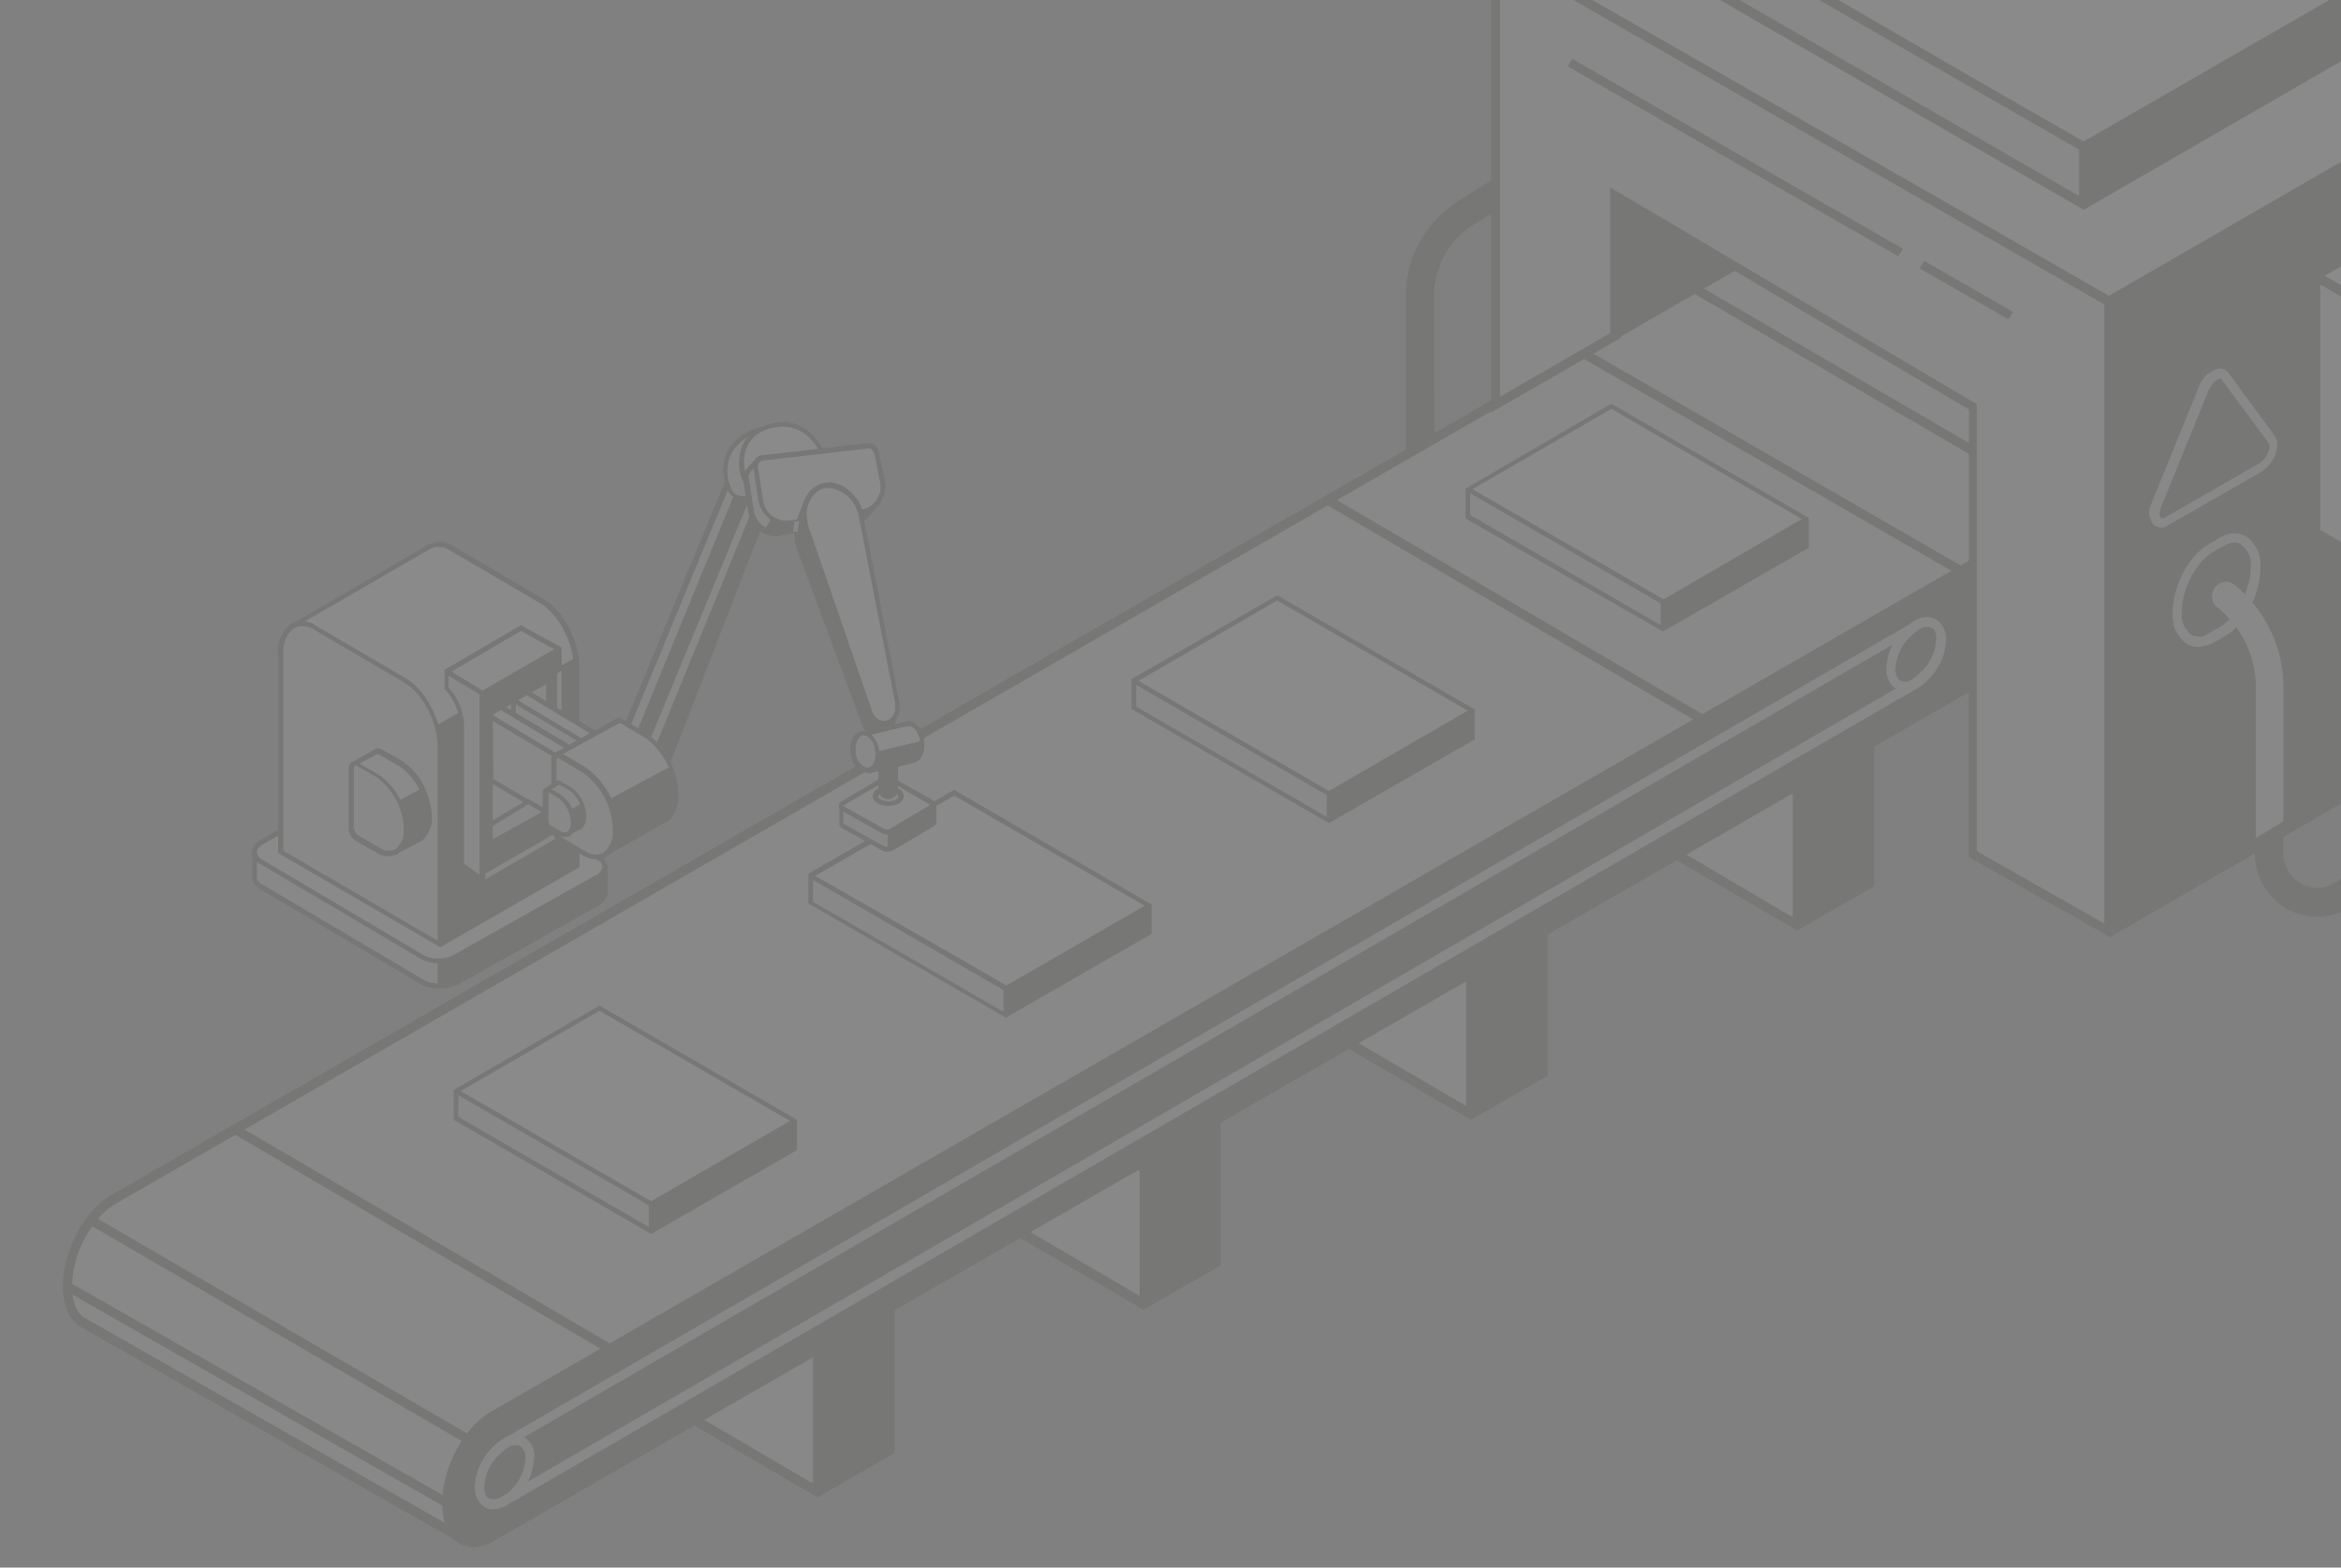 <svg width="633" height="424" viewBox="0 0 633 424" fill="none" xmlns="http://www.w3.org/2000/svg">
<rect x="0" y="0" width="633" height="424" fill="#808080" stroke="none"/>
<g clip-path="url(#clip0_33897_74079)">
<g opacity="0.08">
<path d="M387.895 141.47H380.135V80.17C380.135 74.894 381.377 69.773 384.015 65.272C386.498 60.772 390.222 56.892 394.723 54.099L408.535 45.563L412.57 52.081L398.603 60.617C395.344 62.634 392.55 65.583 390.688 68.842C388.826 72.256 387.739 76.135 387.739 80.015L387.895 141.47Z" fill="#0A0803"/>
<path d="M485.98 250.108L449.045 228.537L485.98 211.777V250.108Z" fill="#E6E6E6"/>
<path d="M506.781 198.275L485.365 210.69L446.257 228.536L485.986 251.66L506.781 239.71V198.275ZM451.844 228.692L484.744 213.794V248.09L451.844 228.692Z" fill="#0A0803"/>
<path d="M397.682 301.319L360.748 279.748L397.682 262.988V301.319Z" fill="#E6E6E6"/>
<path d="M418.472 249.489L397.056 261.904L357.949 279.751L397.677 302.874L418.472 290.924V249.489ZM363.536 279.906L396.436 265.008V299.149L363.536 279.906Z" fill="#0A0803"/>
<path d="M309.377 352.688L272.442 331.117L309.377 314.356V352.688Z" fill="#E6E6E6"/>
<path d="M330.019 300.854L308.603 313.269L269.496 331.116L309.224 354.239L330.019 342.289V300.854ZM275.238 331.271L308.138 316.373V350.514L275.238 331.271Z" fill="#0A0803"/>
<path d="M220.924 403.282L183.989 381.711L220.924 364.95V403.282Z" fill="#E6E6E6"/>
<path d="M220.453 364.014L181.345 381.86L221.074 404.984L241.869 393.034V351.754L220.453 364.014ZM219.832 401.259L186.932 382.016L219.832 367.118V401.259Z" fill="#0A0803"/>
<path d="M551.157 42.464L404.193 127.197L427.937 30.98L522.602 -8.438L551.157 42.464Z" fill="#0A0803"/>
<path d="M402.339 129.833L427.014 30.046L523.386 -10.148L552.872 42.772L402.339 129.833ZM429.187 32.064L406.219 124.867L549.458 41.996L522.145 -6.888L429.187 32.064Z" fill="#0A0803"/>
<path d="M477.292 71.014C476.051 70.394 474.654 70.083 473.257 70.239C471.861 70.394 470.464 70.859 469.378 71.635L30.504 324.593C23.83 328.473 18.244 338.87 18.244 347.871C18.244 352.993 19.951 356.562 22.744 357.959L123.927 415.689L233.025 338.87L563.112 151.402L579.251 129.521L477.292 71.014Z" fill="#E6E6E6"/>
<path d="M124.08 417.093L22.121 359.052C18.862 357.345 17 353.31 17 347.879C17 338.412 22.742 327.549 29.881 323.359L468.755 70.556C470.151 69.625 471.548 69.159 473.255 69.004C474.807 68.849 476.514 69.159 477.911 69.935L581.112 128.907L563.73 152.341L233.799 339.809L124.08 417.093ZM474.186 71.487C472.634 71.487 471.238 71.953 469.996 72.729L31.122 325.687C24.759 329.411 19.483 339.343 19.483 347.879C19.483 352.224 20.88 355.638 23.363 356.724L123.925 413.989L232.402 337.636L562.178 150.168L577.232 129.528L476.514 71.953C475.738 71.642 474.962 71.487 474.186 71.487Z" fill="#0A0803"/>
<path d="M571.799 162.894L132.925 415.697C126.252 419.577 120.665 415.542 120.665 406.541C120.665 397.54 126.097 387.142 132.925 383.262L571.799 130.305C578.472 126.425 584.059 130.46 584.059 139.461C584.059 148.462 578.627 159.015 571.799 162.894Z" fill="#0A0803"/>
<path d="M128.114 418.486C126.718 418.486 125.476 418.175 124.39 417.554C121.286 415.847 119.579 411.812 119.579 406.536C119.579 397.069 125.321 386.206 132.46 382.016L571.334 129.213C572.731 128.282 574.282 127.662 575.834 127.662C577.386 127.506 579.093 127.817 580.49 128.593C583.594 130.455 585.301 134.335 585.301 139.611C585.301 148.922 579.559 159.941 572.42 164.131L133.546 416.778C131.994 417.865 129.977 418.33 128.114 418.486ZM576.765 130.145C575.214 130.145 573.817 130.61 572.575 131.386L133.546 384.189C127.183 387.913 121.907 397.845 121.907 406.381C121.907 410.571 123.148 413.83 125.476 415.071C126.563 415.537 127.804 415.692 128.89 415.692C130.132 415.537 131.218 415.227 132.149 414.451L571.024 161.648C577.386 157.923 582.663 147.991 582.663 139.456C582.663 135.266 581.421 132.007 579.093 130.765C578.473 130.3 577.541 130.145 576.765 130.145Z" fill="#0A0803"/>
<path d="M717.215 167.077L570.251 251.965V81.567L717.215 -3.321V167.077Z" fill="#0A0803"/>
<path d="M404.193 -13.557L570.245 81.573L717.209 -3.315L551.312 -98.446L404.193 -13.557Z" fill="#FCFCFC"/>
<path d="M570.245 251.965L533.31 231.015V110.123L436.783 52.703V90.569L404.193 109.347V-13.563L570.245 81.568V251.965Z" fill="#E6E6E6"/>
<path d="M718.451 -4.093L717.21 -4.869L551.313 -100L404.504 -15.112L403.263 -14.336V111.522L438.335 91.348V55.034L532.38 110.746V231.794L569.315 252.744L570.556 253.52L571.798 252.744L717.986 168.166L718.606 167.856L718.451 -4.093ZM406.832 -13.56L551.158 -96.896L714.572 -3.317L570.246 80.019L529.431 56.586L406.832 -13.56ZM534.553 230.242V109.35L435.387 50.688V90.106L405.591 107.332V-11.387L528.19 58.913L569.004 82.347V249.796L534.553 230.242ZM715.813 166.304L571.487 249.641V82.192L625.648 50.999L715.813 -1.145V166.304Z" fill="#0A0803"/>
<path d="M594.301 174.996C593.214 174.996 592.283 174.686 591.352 174.22C590.11 173.289 589.024 172.048 588.248 170.496C587.627 168.944 587.317 167.392 587.472 165.685C587.472 158.546 591.817 150.166 597.249 147.218L600.042 145.511C601.129 144.735 602.37 144.424 603.612 144.269C604.853 144.114 606.095 144.424 607.336 145.045C608.578 145.976 609.664 147.218 610.44 148.77C611.061 150.321 611.371 151.873 611.216 153.58C611.216 160.719 606.871 169.099 601.439 172.203L598.646 173.755C597.249 174.531 595.852 174.841 594.301 174.996ZM604.233 146.752C603.146 146.752 602.215 147.062 601.284 147.683L598.491 149.235C593.835 151.873 589.955 159.322 589.955 165.53C589.8 166.771 589.955 167.858 590.421 168.944C590.886 170.03 591.662 170.962 592.593 171.737C593.369 172.048 594.145 172.203 594.921 172.203C595.697 172.048 596.473 171.893 597.249 171.272L600.042 169.72C604.698 167.082 608.578 159.633 608.578 153.425C608.733 152.184 608.578 151.097 608.112 150.011C607.647 148.925 606.871 147.994 605.94 147.218C605.474 146.907 605.008 146.752 604.233 146.752Z" fill="#E6E6E6"/>
<path d="M617.427 222.169V184.924C617.271 179.802 616.03 174.681 613.702 170.026C611.374 165.37 608.115 161.335 604.08 158.076C603.615 157.766 603.149 157.455 602.684 157.455C602.218 157.3 601.597 157.3 601.132 157.455C600.666 157.61 600.045 157.766 599.735 158.076C599.27 158.386 598.959 158.852 598.649 159.318C598.183 160.093 598.028 161.025 598.183 161.956C598.338 162.887 598.804 163.663 599.58 164.284C602.684 166.767 605.167 169.87 607.029 173.44C608.736 177.009 609.822 180.889 609.978 184.924V226.67L617.427 222.169Z" fill="#E6E6E6"/>
<path d="M675.464 172.505L626.114 144.105V74.58L637.598 81.098L675.464 149.847V172.505Z" fill="#E6E6E6"/>
<path d="M676.71 174.837L624.722 145.041V72.567L638.378 80.482L676.71 149.851V174.837ZM627.36 143.334L674.072 170.336V150.317L636.516 82.189L627.36 76.913V143.334Z" fill="#0A0803"/>
<path d="M626.114 74.59L682.137 42.155L693.621 48.673L637.598 81.107L626.114 74.59Z" fill="#E6E6E6"/>
<path d="M627.362 75.365V73.814L682.143 42.155L693.627 48.673L637.604 81.107L627.362 75.365Z" fill="#FCFCFC"/>
<path d="M637.445 82.654L623.478 74.584L682.139 40.598L696.106 48.667L637.445 82.654ZM628.599 74.584L637.445 79.705L690.985 48.823L682.139 43.701L628.599 74.584Z" fill="#0A0803"/>
<path d="M584.37 142.714C583.594 142.714 582.973 142.404 582.352 141.938C581.731 141.162 581.266 140.231 581.111 139.145C580.955 138.059 581.266 137.127 581.731 136.196L594.612 104.538C594.922 103.451 595.698 102.365 596.63 101.434C597.561 100.658 598.647 100.037 599.733 99.727C600.199 99.572 600.82 99.727 601.285 99.882C601.751 100.037 602.216 100.503 602.527 100.813L615.097 117.884C615.407 118.505 615.718 119.126 615.718 119.746C615.873 120.367 615.718 121.143 615.563 121.764C615.407 122.85 614.942 123.936 614.166 125.023C613.545 125.954 612.614 126.73 611.683 127.506L586.232 142.093C585.922 142.404 585.146 142.714 584.37 142.714ZM600.354 102.365C599.578 102.675 598.957 102.986 598.492 103.607C598.026 104.227 597.561 104.848 597.25 105.469L584.37 137.127C583.749 138.679 583.904 139.766 584.37 140.076C584.835 140.386 585.146 140.076 585.456 139.921L610.907 125.333C612.304 124.402 613.235 123.005 613.545 121.453C613.7 120.833 613.7 120.212 613.39 119.746L600.82 102.831V102.676C600.82 102.676 600.82 102.675 600.664 102.52C600.664 102.21 600.509 102.21 600.354 102.365C600.509 102.21 600.354 102.365 600.354 102.365Z" fill="#E6E6E6"/>
<path d="M133.391 408.24C132.615 408.24 131.684 408.085 131.063 407.619C130.132 406.998 129.512 406.223 129.046 405.291C128.58 404.36 128.425 403.274 128.425 402.188C128.58 399.549 129.201 397.066 130.598 394.894C131.839 392.721 133.702 390.704 135.874 389.307L517.484 168.163C518.415 167.542 519.346 167.232 520.432 167.077C521.519 166.921 522.605 167.232 523.536 167.697C524.467 168.318 525.088 169.094 525.553 170.025C526.019 170.956 526.174 172.043 526.174 173.129C526.019 175.767 525.398 178.25 524.002 180.423C522.76 182.595 520.898 184.613 518.725 186.01L136.961 407.154C135.874 407.774 134.633 408.085 133.391 408.24ZM518.725 170.335L136.961 391.48C135.254 392.721 133.702 394.273 132.615 395.98C131.529 397.842 130.908 399.86 130.753 402.032C130.753 402.653 130.753 403.274 131.063 403.895C131.219 404.515 131.684 404.981 132.15 405.291C132.771 405.447 133.391 405.602 134.012 405.447C134.633 405.291 135.254 405.136 135.719 404.826L517.328 183.526C519.036 182.285 520.587 180.733 521.674 179.026C522.76 177.164 523.381 175.146 523.536 172.974C523.691 172.353 523.536 171.732 523.381 171.111C523.226 170.491 522.76 170.025 522.295 169.715C521.674 169.559 521.053 169.404 520.432 169.559C519.812 169.715 519.191 169.87 518.725 170.335Z" fill="#E6E6E6"/>
<path d="M133.391 408.246C132.615 408.246 131.684 408.091 131.063 407.625C130.132 407.004 129.512 406.228 129.046 405.297C128.58 404.366 128.425 403.28 128.425 402.193C128.58 399.555 129.201 397.072 130.598 394.9C131.839 392.727 133.702 390.709 135.874 389.313C136.805 388.692 137.737 388.382 138.823 388.226C139.909 388.071 140.996 388.382 141.927 388.847C142.858 389.468 143.479 390.244 143.944 391.175C144.41 392.106 144.565 393.192 144.41 394.279C144.255 396.917 143.634 399.4 142.237 401.573C140.996 403.745 139.133 405.763 136.961 407.159C135.874 407.78 134.633 408.091 133.391 408.246ZM139.444 390.865C138.668 390.865 137.737 391.175 137.116 391.641C135.409 392.882 133.857 394.434 132.771 396.141C131.684 398.003 131.063 400.021 130.908 402.193C130.908 402.814 130.908 403.435 131.219 404.056C131.374 404.676 131.839 405.142 132.305 405.452C132.926 405.608 133.546 405.763 134.167 405.608C134.788 405.452 135.409 405.297 135.874 404.987C137.581 403.745 139.133 402.193 140.22 400.486C141.306 398.624 141.927 396.607 142.082 394.434C142.082 393.813 142.082 393.192 141.771 392.572C141.616 391.951 141.151 391.485 140.685 391.175C140.22 390.865 139.754 390.865 139.444 390.865Z" fill="#E6E6E6"/>
<path d="M515.003 186.949C514.227 186.949 513.296 186.793 512.675 186.328C511.744 185.707 511.123 184.931 510.657 184C510.192 183.069 510.037 181.983 510.037 180.896C510.192 178.258 510.813 175.775 512.209 173.602C513.451 171.43 515.313 169.412 517.486 168.016C518.417 167.395 519.348 167.084 520.434 166.929C521.521 166.774 522.607 167.084 523.538 167.55C524.469 168.171 525.09 168.947 525.556 169.878C526.021 170.809 526.176 171.895 526.176 172.982C526.021 175.62 525.4 178.103 524.004 180.276C522.762 182.448 520.9 184.466 518.727 185.862C517.641 186.638 516.244 186.949 515.003 186.949ZM521.055 169.567C520.279 169.567 519.348 169.878 518.727 170.343C517.02 171.585 515.468 173.137 514.382 174.844C513.296 176.706 512.675 178.724 512.52 180.896C512.52 181.517 512.52 182.138 512.83 182.759C512.985 183.379 513.451 183.845 513.916 184.155C514.537 184.31 515.158 184.466 515.779 184.31C516.399 184.155 517.02 184 517.486 183.69C519.193 182.448 520.745 180.896 521.831 179.189C522.917 177.327 523.538 175.309 523.693 173.137C523.849 172.516 523.693 171.895 523.538 171.275C523.383 170.654 522.917 170.188 522.452 169.878C521.831 169.723 521.365 169.567 521.055 169.567Z" fill="#E6E6E6"/>
<path d="M18.707 346.788L17.465 348.961L120.045 407.467L121.287 405.294L18.707 346.788Z" fill="#0A0803"/>
<path d="M25.224 328.944L23.982 331.117L125.942 390.399L127.183 388.226L25.224 328.944Z" fill="#0A0803"/>
<path d="M429.02 94.606L427.778 96.778L529.737 155.595L530.979 153.422L429.02 94.606Z" fill="#0A0803"/>
<path d="M533.314 123.316L457.271 78.932L458.513 76.759L533.314 120.367V123.316Z" fill="#0A0803"/>
<path d="M359.656 134.179L358.414 136.352L459.597 195.634L460.839 193.462L359.656 134.179Z" fill="#0A0803"/>
<path d="M64.021 304.265L62.779 306.438L163.962 365.72L165.204 363.548L64.021 304.265Z" fill="#0A0803"/>
<path d="M451.682 -24.732L563.418 39.826L645.357 -7.506L533.621 -72.065L451.682 -24.732Z" fill="#FCFCFC"/>
<path d="M563.424 39.67V55.189L645.364 7.856V-7.663L563.424 39.67Z" fill="#0A0803"/>
<path d="M451.682 -24.736V-9.217L563.418 55.342V39.823L451.682 -24.736Z" fill="#E6E6E6"/>
<path d="M646.759 -8.44L533.781 -73.619L450.445 -25.511V-8.44L563.422 56.739L646.759 8.631V-8.44ZM454.325 -24.735L533.781 -70.516L642.879 -7.509L563.422 38.272L536.109 22.598L454.325 -24.735ZM453.083 -9.992V-22.407L534.868 24.77L562.181 40.444V53.015L453.083 -9.992ZM644.12 7.079L564.664 53.015V40.444L644.12 -5.336V7.079Z" fill="#0A0803"/>
<path d="M123.309 295.111L176.073 325.528L214.87 303.181L162.106 272.764L123.309 295.111Z" fill="#FCFCFC"/>
<path d="M176.069 325.528V332.821L214.866 310.474V303.18L176.069 325.528Z" fill="#0A0803"/>
<path d="M123.309 295.109V302.403L176.073 332.82V325.526L123.309 295.109Z" fill="#E6E6E6"/>
<path d="M215.484 302.871L162.099 271.989L122.681 294.801V302.871L176.066 333.754L215.484 311.096V302.871ZM124.543 295.112L162.099 273.385L213.621 303.182L176.066 324.908L163.185 317.459L124.543 295.112ZM123.922 302.095V296.198L162.564 318.545L175.445 325.994V331.891L123.922 302.095ZM214.242 310.165L176.686 331.736V325.839L214.242 304.113V310.165Z" fill="#0A0803"/>
<path d="M219.212 236.916L271.976 267.333L310.773 244.985L258.009 214.568L219.212 236.916Z" fill="#FCFCFC"/>
<path d="M271.977 267.331V274.625L310.774 252.278V244.984L271.977 267.331Z" fill="#0A0803"/>
<path d="M219.212 236.917V244.211L271.976 274.628V267.334L219.212 236.917Z" fill="#E6E6E6"/>
<path d="M311.391 244.675L258.006 213.638L218.588 236.295V244.365L271.973 275.248L311.391 252.59V244.675ZM220.45 236.916L258.006 215.19L309.529 244.986L272.128 266.557L259.247 259.108L220.45 236.916ZM219.829 243.9V238.002L258.471 260.35L271.352 267.799V273.696L219.829 243.9ZM310.149 251.969L272.594 273.696V267.799L310.149 246.072V251.969Z" fill="#0A0803"/>
<path d="M306.576 184.154L359.34 214.571L398.137 192.224L345.373 161.652L306.576 184.154Z" fill="#FCFCFC"/>
<path d="M359.503 214.567V221.861L398.3 199.513V192.219L359.503 214.567Z" fill="#0A0803"/>
<path d="M306.576 184.152V191.446L359.34 221.863V214.569L306.576 184.152Z" fill="#E6E6E6"/>
<path d="M398.762 191.907L345.377 161.024L305.959 183.682V191.752L359.344 222.634L398.762 199.977V191.907ZM307.822 184.148L345.377 162.421L396.9 192.217L359.344 213.944L346.464 206.495L307.822 184.148ZM307.201 191.131V185.234L345.843 207.581L358.724 215.03V220.927L307.201 191.131ZM397.521 199.201L359.965 220.927V215.03L397.521 193.304V199.201Z" fill="#0A0803"/>
<path d="M396.901 132.32L449.666 162.737L488.463 140.39L435.699 109.973L396.901 132.32Z" fill="#FCFCFC"/>
<path d="M449.82 162.737V170.031L488.618 147.684V140.39L449.82 162.737Z" fill="#0A0803"/>
<path d="M396.901 132.314V139.608L449.666 170.025V162.731L396.901 132.314Z" fill="#E6E6E6"/>
<path d="M489.083 140.076L435.698 109.194L396.28 132.162V140.231L449.665 170.804L489.083 148.146V140.076ZM398.143 132.317L435.698 110.59L487.221 140.387L449.82 162.113L436.94 154.664L398.143 132.317ZM397.522 139.3V133.403L436.164 155.75L449.044 163.199V169.097L397.522 139.3ZM487.842 147.37L450.286 169.097V163.199L487.842 141.473V147.37Z" fill="#0A0803"/>
<path d="M657.933 199.825L650.173 204.326V213.016C650.173 217.517 648.932 222.017 646.604 226.052C644.276 229.932 641.017 233.191 636.982 235.519L631.085 238.933C629.533 239.864 627.826 240.174 626.119 240.174C624.412 240.019 622.705 239.554 621.308 238.467C620.067 237.536 618.98 236.295 618.36 234.898C617.739 233.501 617.273 231.949 617.428 230.397V223.259L609.669 227.759V230.397C609.669 233.501 610.445 236.605 611.842 239.243C613.394 241.881 615.566 244.209 618.204 245.761C620.687 247.158 623.636 247.934 626.585 247.934C629.533 247.934 632.482 247.158 635.12 245.606L641.017 242.192C646.138 239.243 650.484 235.053 653.432 229.932C656.381 224.811 657.933 219.069 657.933 213.016V199.825Z" fill="#0A0803"/>
<path d="M259.719 204.014V202.773L262.667 202.152V203.394L259.719 204.014Z" fill="#E6E6E6"/>
<path d="M520.276 70.556L519.034 72.573L543.088 86.385L544.33 84.368L520.276 70.556Z" fill="#0A0803"/>
<path d="M425.147 15.927L423.905 17.944L513.294 69.311L514.536 67.294L425.147 15.927Z" fill="#0A0803"/>
<path d="M68.841 237.534C68.841 237.379 68.841 237.224 68.841 237.224V230.706L77.376 231.017L109.035 213.325C110.431 212.549 111.983 212.083 113.535 212.083C115.087 212.083 116.639 212.394 118.036 213.015L153.884 234.12L163.816 234.431V241.88C163.506 242.811 162.73 243.742 161.799 244.208L123.933 265.468C122.536 266.244 120.984 266.71 119.432 266.71C117.881 266.71 116.329 266.4 114.932 265.779L70.858 239.707C70.393 239.552 70.082 239.242 69.772 238.776C69.151 238.466 68.996 238 68.841 237.534Z" fill="#E6E6E6"/>
<path d="M118.343 267.327C116.791 267.327 115.394 267.017 114.153 266.396L70.079 240.325C69.614 240.014 69.148 239.704 68.838 239.238C68.527 238.773 68.372 238.152 68.217 237.686C68.217 237.531 68.217 237.376 68.217 237.376V230.237L77.218 230.548L108.721 212.856C110.118 212.08 111.825 211.615 113.532 211.459C115.239 211.459 116.946 211.77 118.343 212.391L154.036 233.496L164.279 233.962V241.721L163.968 242.652C163.503 243.584 162.727 244.515 161.796 244.98L123.93 266.241C122.067 267.017 120.205 267.483 118.343 267.327ZM69.458 231.324V237.531C69.458 237.842 69.614 238.152 69.924 238.462C70.079 238.773 70.389 238.928 70.7 239.083L114.773 265.155C116.17 265.776 117.567 266.086 118.964 265.931C120.36 265.931 121.912 265.465 123.154 264.689L161.02 243.428C161.796 242.963 162.416 242.342 162.882 241.566V241.256V234.893L153.26 234.427L117.412 213.322C116.015 212.701 114.618 212.391 113.222 212.546C111.825 212.546 110.273 213.011 109.031 213.632L77.218 231.479L69.458 231.324Z" fill="#0A0803"/>
<path d="M70.387 232.877L114.461 258.948C115.857 259.569 117.409 259.879 118.961 259.879C120.513 259.879 122.065 259.414 123.462 258.638L161.328 237.377C163.966 235.825 164.276 233.497 161.948 232.256L117.875 206.184C116.478 205.563 114.926 205.253 113.374 205.253C111.822 205.253 110.271 205.719 108.874 206.494L71.008 227.6C68.37 229.152 68.059 231.48 70.387 232.877Z" fill="#FCFCFC"/>
<path d="M118.343 260.497C116.791 260.497 115.394 260.187 114.153 259.566L70.079 233.494C69.613 233.184 69.148 232.873 68.682 232.408C68.372 231.942 68.217 231.322 68.061 230.701C68.217 229.925 68.372 229.149 68.838 228.528C69.303 227.907 69.924 227.442 70.545 227.131L108.411 205.871C109.807 205.095 111.514 204.629 113.221 204.474C114.929 204.474 116.636 204.784 118.032 205.405L162.106 231.477C162.572 231.787 163.037 232.098 163.503 232.563C163.813 233.029 163.968 233.649 163.968 234.27C163.968 235.046 163.658 235.822 163.192 236.443C162.727 237.064 162.106 237.529 161.485 237.839L123.619 259.1C122.222 260.032 120.36 260.497 118.343 260.497ZM113.997 205.715C112.29 205.715 110.738 206.026 109.187 206.957L71.32 228.218C70.079 228.839 69.458 229.77 69.458 230.546C69.458 230.856 69.613 231.322 69.924 231.632C70.079 231.942 70.389 232.253 70.7 232.408L114.773 258.48C116.17 259.1 117.567 259.411 118.964 259.256C120.36 259.256 121.757 258.79 123.154 258.014L161.02 236.753C161.485 236.598 161.951 236.288 162.261 235.822C162.572 235.356 162.882 234.891 162.882 234.425C162.882 234.115 162.727 233.649 162.572 233.339C162.416 233.029 162.106 232.873 161.64 232.718L117.567 206.491C116.48 205.871 115.239 205.56 113.997 205.715Z" fill="#0A0803"/>
<path d="M116.169 147.836C117.1 147.371 118.187 147.216 119.273 147.371C120.359 147.526 121.291 147.836 122.222 148.457L146.586 162.734C151.707 165.683 155.898 173.753 155.898 180.581V234.121L119.118 255.382C119.118 255.382 89.011 191.91 88.701 190.668C88.391 189.427 79.079 169.252 79.079 169.252L116.169 147.836Z" fill="#E6E6E6"/>
<path d="M116.177 147.372C117.108 146.906 118.194 146.751 119.28 146.906C120.367 147.061 121.298 147.372 122.229 147.992L146.594 162.27C151.715 165.218 155.905 173.288 155.905 180.117V226.673L117.573 248.71C117.573 248.71 89.174 191.445 88.863 190.204C88.553 188.962 79.242 168.788 79.242 168.788L116.177 147.372Z" fill="#FCFCFC"/>
<path d="M119.122 256.155L118.656 255.845V255.69C113.535 245.137 88.55 192.062 88.239 190.821C87.929 189.579 82.342 177.63 78.618 169.56L78.928 168.784L116.018 147.213C117.105 146.747 118.191 146.592 119.432 146.592C120.519 146.747 121.76 147.057 122.691 147.833L147.056 162.111C152.332 165.214 156.678 173.439 156.678 180.578V234.584L156.367 234.739L119.122 256.155ZM79.859 169.56C81.566 173.129 89.015 189.269 89.326 190.51C89.481 191.752 109.035 232.722 119.277 254.448L155.126 233.653V180.578C155.126 173.905 151.091 166.146 146.125 163.197L121.76 148.92C120.984 148.454 120.053 147.988 119.122 147.988C118.191 147.833 117.26 147.989 116.329 148.454L79.859 169.56Z" fill="#0A0803"/>
<path d="M75.981 230.239L118.969 255.379V201.839C118.969 195.011 114.779 186.941 109.657 183.992L85.293 169.715C80.171 166.766 75.981 169.87 75.981 176.698V230.239Z" fill="#E6E6E6"/>
<path d="M119.583 255.847L118.962 256.158L75.199 230.707V176.701C75.043 175.149 75.354 173.597 75.975 172.201C76.595 170.804 77.527 169.563 78.768 168.631C79.854 168.166 80.941 167.855 82.182 168.011C83.424 168.166 84.51 168.476 85.441 169.252L109.806 183.529C115.082 186.633 119.428 194.858 119.428 201.997L119.583 255.847ZM76.595 230.086L118.341 254.451V201.997C118.341 195.324 114.306 187.564 109.34 184.616L84.976 170.338C84.2 169.718 83.269 169.407 82.337 169.407C81.406 169.252 80.475 169.407 79.544 169.873C78.458 170.649 77.682 171.735 77.216 172.977C76.751 174.218 76.44 175.615 76.595 176.856V230.086Z" fill="#0A0803"/>
<path d="M118.342 259.882V267.021L123.153 265.624L162.726 243.277L163.657 241.88V235.207L159.932 238.466L121.446 259.882H118.342Z" fill="#0A0803"/>
<path d="M118.183 196.095L124.235 192.681L124.701 194.854V233.961L130.287 237.686L150.152 226.202L155.583 229.616V234.117L119.579 255.067L118.959 252.584L118.803 199.199L118.183 196.095Z" fill="#0A0803"/>
<path d="M151.863 179.959L155.588 177.942L155.898 182.753V195.323L150.932 192.374L151.243 180.425L151.863 179.959Z" fill="#0A0803"/>
<path d="M252.271 222.48V217.98H249.943L241.097 213.014C240.632 212.859 240.321 212.704 239.856 212.704C239.39 212.704 238.925 212.859 238.614 213.014L230.234 217.98H227.286V222.791C227.441 223.101 227.596 223.256 227.906 223.412L238.459 229.309C238.925 229.464 239.235 229.619 239.701 229.619C240.166 229.619 240.632 229.464 240.942 229.309L251.65 222.946C251.805 222.946 251.805 222.791 251.961 222.636C252.116 222.636 252.116 222.48 252.271 222.48Z" fill="#E6E6E6"/>
<path d="M240.007 230.396C239.387 230.396 238.766 230.241 238.3 229.93L227.748 224.033C227.437 223.878 227.282 223.567 227.127 223.412L226.972 223.102V217.981L230.231 217.205L238.456 212.394C238.921 212.083 239.542 211.928 240.007 211.928C240.473 211.928 241.094 212.083 241.559 212.394L250.25 217.205L253.199 217.67V222.326C253.199 222.636 253.199 222.791 253.043 222.947C252.888 223.102 252.733 223.257 252.578 223.412L241.87 229.775C241.094 230.241 240.473 230.396 240.007 230.396ZM228.058 222.636C228.058 222.791 228.213 222.791 228.368 222.947L238.921 228.844C239.232 228.999 239.542 228.999 239.852 228.999C240.163 228.999 240.473 228.999 240.783 228.844L251.647 222.481V218.601H249.784H249.629L240.783 213.635C240.473 213.48 240.163 213.48 239.852 213.48C239.542 213.48 239.232 213.48 238.921 213.635L230.231 218.601H228.058V222.636Z" fill="#0A0803"/>
<path d="M251.802 218.447L241.094 224.809C240.629 224.964 240.318 225.12 239.853 225.12C239.387 225.12 238.922 224.964 238.611 224.809L228.059 218.912C227.283 218.447 227.283 217.826 227.903 217.515L238.611 211.153C239.077 210.997 239.387 210.842 239.853 210.842C240.318 210.842 240.784 210.997 241.094 211.153L251.647 217.05C252.423 217.515 252.423 218.136 251.802 218.447Z" fill="#FCFCFC"/>
<path d="M240.012 225.738C239.391 225.738 238.77 225.583 238.305 225.272L227.752 219.375C227.442 219.22 227.286 219.065 227.131 218.754C226.976 218.444 226.821 218.289 226.821 217.978C226.821 217.668 226.821 217.513 226.976 217.202C227.131 217.047 227.286 216.892 227.597 216.737L238.305 210.374C238.77 210.064 239.391 209.908 239.857 209.908C240.477 209.908 240.943 210.064 241.409 210.374L251.961 216.271C252.272 216.426 252.427 216.582 252.582 216.892C252.737 217.202 252.893 217.358 252.893 217.668C252.893 217.978 252.737 218.133 252.737 218.289C252.582 218.444 252.427 218.599 252.117 218.754L241.409 225.117C241.098 225.583 240.477 225.738 240.012 225.738ZM239.546 211.46C239.236 211.46 239.081 211.46 238.77 211.616L227.907 217.978C228.062 218.133 228.062 218.133 228.218 218.133L238.77 224.031C239.081 224.186 239.391 224.341 239.702 224.341C240.012 224.341 240.322 224.341 240.633 224.186L251.341 217.823H251.496C251.341 217.668 251.341 217.668 251.185 217.513L240.633 211.305C240.322 211.46 240.012 211.305 239.546 211.46Z" fill="#0A0803"/>
<path d="M243.578 215.5C243.578 216.431 242.026 217.362 240.008 217.362C237.991 217.362 236.439 216.586 236.439 215.5C236.439 214.413 237.991 213.637 240.008 213.637C242.026 213.637 243.578 214.413 243.578 215.5Z" fill="#E6E6E6"/>
<path d="M240.171 217.98C237.843 217.98 235.981 216.894 235.981 215.342C235.981 213.79 237.688 212.704 240.171 212.704C242.654 212.704 244.361 213.79 244.361 215.342C244.361 216.894 242.499 217.98 240.171 217.98ZM240.171 214.256C238.464 214.256 237.378 215.031 237.378 215.497C237.378 215.963 238.464 216.739 240.171 216.739C241.878 216.739 242.964 216.118 242.964 215.497C242.964 214.876 241.878 214.256 240.171 214.256Z" fill="#0A0803"/>
<path d="M240.161 215.496C239.696 215.496 239.23 215.341 238.765 214.875C238.454 214.565 238.144 214.099 238.144 213.478V205.564C238.144 205.098 238.299 204.633 238.765 204.322C239.075 204.012 239.541 203.857 240.161 203.857C240.627 203.857 241.093 204.012 241.403 204.477C241.713 204.788 242.024 205.253 242.024 205.719V213.634C242.024 213.944 242.024 214.099 241.869 214.41C241.713 214.565 241.713 214.875 241.403 215.03C241.248 215.185 241.093 215.341 240.782 215.496C240.627 215.341 240.317 215.496 240.161 215.496Z" fill="#0A0803"/>
<path d="M240.166 216.118C239.545 216.118 238.769 215.808 238.304 215.342C237.838 214.877 237.528 214.256 237.528 213.48V205.565C237.528 204.945 237.838 204.169 238.304 203.703C238.769 203.238 239.39 202.927 240.166 202.927C240.942 202.927 241.563 203.238 242.028 203.703C242.494 204.169 242.804 204.79 242.804 205.565V213.48C242.804 214.101 242.494 214.877 242.028 215.342C241.408 215.808 240.787 216.118 240.166 216.118ZM240.166 204.479C240.011 204.479 239.856 204.479 239.701 204.634C239.545 204.634 239.39 204.79 239.235 204.945C239.08 205.1 239.08 205.255 238.925 205.41C238.925 205.565 238.769 205.721 238.769 205.876V213.79C238.769 213.946 238.769 214.101 238.925 214.256C238.925 214.411 239.08 214.566 239.235 214.722C239.39 214.877 239.545 214.877 239.701 215.032C239.856 215.032 240.011 215.187 240.166 215.187C240.321 215.187 240.476 215.187 240.632 215.032C240.787 215.032 240.942 214.877 241.097 214.722C241.252 214.566 241.252 214.411 241.408 214.256C241.563 214.101 241.563 213.946 241.563 213.79V205.876C241.563 205.565 241.408 205.255 241.252 204.945C240.787 204.479 240.476 204.479 240.166 204.479Z" fill="#0A0803"/>
<path d="M130.451 237.684L151.091 225.734V175.453L130.451 187.403V237.684Z" fill="#0A0803"/>
<path d="M140.846 169.87L151.243 175.612L130.603 187.562L120.826 181.664L140.846 169.87Z" fill="#FCFCFC"/>
<path d="M120.675 181.509V186.164C123.158 188.802 124.71 192.372 124.865 196.096V233.962L130.452 237.687V187.406L120.675 181.509Z" fill="#E6E6E6"/>
<path d="M151.861 175.147L140.842 169.095L120.202 181.199V186.321L120.357 186.476C122.685 188.959 124.237 192.373 124.392 195.942V234.119L130.6 238.309L152.016 225.894L151.861 175.147ZM140.842 170.647L149.843 175.613L130.445 186.786L129.203 186.01L122.064 181.665L140.842 170.647ZM125.479 233.653V196.098C125.323 192.373 123.927 188.804 121.288 186.01V182.751L128.272 186.941L129.669 187.873V236.602L125.479 233.653ZM150.464 225.428L131.065 236.602V187.873L150.464 176.699V225.428Z" fill="#0A0803"/>
<path d="M151.867 181.357L150.625 182.133V225.12L131.227 236.294V237.845L151.867 225.896V181.357Z" fill="#E6E6E6"/>
<path d="M148.441 183.993C148.131 183.993 132.612 192.839 132.612 192.839V228.222L148.286 219.532L148.441 183.993Z" fill="#E6E6E6"/>
<path d="M132.002 229.309V192.529L132.312 192.374C147.986 183.373 148.142 183.373 148.452 183.373H149.073V219.843L132.002 229.309ZM133.243 193.305V227.137L147.676 219.067V185.08C145.348 186.322 138.365 190.357 133.243 193.305Z" fill="#0A0803"/>
<path d="M162.891 203.702L138.681 189.27V206.496L162.891 220.618V203.702Z" fill="#E6E6E6"/>
<path d="M163.66 221.859L138.209 206.961V188.959L138.83 188.649L163.66 203.392V221.859ZM139.45 206.185L162.418 219.531V204.012L139.45 190.356V206.185Z" fill="#0A0803"/>
<path d="M138.821 189.422L142.546 187.405L166.445 201.682L163.031 203.855L138.821 189.422Z" fill="#E6E6E6"/>
<path d="M139.136 189.425L142.084 187.718L165.983 201.996L162.569 204.168L139.136 190.201V189.425Z" fill="#FCFCFC"/>
<path d="M163.04 204.48L162.729 204.325L137.589 189.426L142.555 186.633L142.865 186.788L167.695 201.686L163.04 204.48ZM140.072 189.426L162.885 203.083L165.057 201.686L142.4 188.03L140.072 189.426Z" fill="#0A0803"/>
<path d="M162.88 220.771L166.294 218.598V201.683L162.88 203.855V220.771Z" fill="#E6E6E6"/>
<path d="M162.26 221.857V203.39L166.915 200.441V218.909L162.26 221.857ZM163.657 204.01V219.529L165.674 218.288V202.769L163.657 204.01Z" fill="#0A0803"/>
<path d="M156.518 207.896L132.774 193.773L132.929 210.999L156.673 224.811V207.896H156.518Z" fill="#E6E6E6"/>
<path d="M157.132 226.047L132.147 211.459V192.681L157.288 207.579L157.132 226.047ZM133.388 210.683L155.736 223.874V208.355L133.233 195.009L133.388 210.683Z" fill="#0A0803"/>
<path d="M132.612 193.768V192.837L135.405 191.285L159.77 205.873L156.356 208.045L132.612 193.768Z" fill="#E6E6E6"/>
<path d="M132.316 193.458L135.109 191.285L159.474 205.873L156.836 208.201L132.316 193.458Z" fill="#FCFCFC"/>
<path d="M156.512 208.663L156.201 208.508L132.147 194.231V192.524L135.561 190.506L161.167 205.715L156.512 208.663ZM133.233 193.455L156.356 207.267L158.529 205.87L135.406 192.058L133.233 193.3V193.455Z" fill="#0A0803"/>
<path d="M156.515 224.965L159.929 222.792V205.721L156.515 207.894V224.965Z" fill="#E6E6E6"/>
<path d="M155.744 226.207V207.739L160.399 204.791V223.258L155.744 226.207ZM157.14 208.36V223.879L159.158 222.482V206.963L157.14 208.36Z" fill="#0A0803"/>
<path d="M142.854 217.05L132.612 223.102V228.223L147.665 219.843L142.854 217.05Z" fill="#E6E6E6"/>
<path d="M143.009 216.894L132.612 223.102C132.612 224.809 132.612 226.516 132.612 228.223L147.355 219.687L143.009 216.894Z" fill="#E6E6E6"/>
<path d="M132.002 229.31V222.637L142.865 216.119L149.073 219.688L132.002 229.31ZM133.243 223.413V226.982L146.434 219.688L142.865 217.515L133.243 223.413Z" fill="#0A0803"/>
<path d="M198.108 127.504L168.156 199.977L171.26 201.994L200.746 129.831L198.108 127.504Z" fill="#E6E6E6"/>
<path d="M171.575 202.771L167.229 200.132L167.385 199.667L197.646 126.418L201.371 129.522L171.575 202.771ZM169.092 199.667L171.109 200.908L200.13 129.987L198.422 128.59L169.092 199.667Z" fill="#0A0803"/>
<path d="M204.782 129.212L175.451 204.479L171.261 201.841L200.747 129.678L204.782 129.212Z" fill="#0A0803"/>
<path d="M175.914 205.562L170.482 202.148L200.433 129.209L205.865 128.433L175.914 205.562ZM172.034 201.683L175.138 203.545L203.692 129.985L201.054 130.296L172.034 201.683Z" fill="#0A0803"/>
<path d="M202.922 132.466L173.591 203.387L176.695 205.405L205.56 134.794L202.922 132.466Z" fill="#E6E6E6"/>
<path d="M177.161 206.344L172.815 203.706L172.971 203.24L202.612 131.543L206.336 134.647L206.181 135.112L177.161 206.344ZM174.523 203.085L176.54 204.326L204.94 134.957L203.233 133.56L174.523 203.085Z" fill="#0A0803"/>
<path d="M209.433 132.466L178.706 211.147L176.844 205.249L206.33 133.087L209.433 132.466Z" fill="#0A0803"/>
<path d="M178.559 213.172L175.921 205.257V205.102L205.562 132.629L210.218 131.543L178.559 213.172ZM177.473 205.413L178.714 209.292L208.355 133.405L206.804 133.715L177.473 205.413Z" fill="#0A0803"/>
<path d="M166.762 195.014H167.072C167.383 195.014 167.693 195.014 167.848 195.17L174.366 199.049C177.004 200.912 179.022 203.395 180.574 206.188C181.97 208.981 182.746 212.085 182.902 215.344C183.057 216.586 182.902 217.672 182.436 218.758C181.97 219.845 181.35 220.931 180.574 221.707C180.263 222.017 179.798 222.328 179.332 222.483L163.658 231.329L154.968 214.413L150.001 204.791L166.762 195.014Z" fill="#E6E6E6"/>
<path d="M167.379 195.162H167.689C167.844 195.162 167.999 195.162 168.154 195.162C168.31 195.162 168.465 195.318 168.62 195.318L175.138 199.197C179.794 201.835 181.966 206.181 181.966 212.388C182.122 213.63 181.966 214.716 181.501 215.802C181.035 216.889 180.414 217.975 179.638 218.751C179.173 219.061 178.863 219.372 178.397 219.527L163.188 226.2L155.584 214.251L150.618 204.629L167.379 195.162Z" fill="#FCFCFC"/>
<path d="M163.349 231.791L149.071 204.167L166.297 194.546L166.452 194.391L166.763 194.235H167.694C167.849 194.235 167.849 194.235 168.16 194.391L174.677 198.27C177.316 200.132 179.488 202.616 181.04 205.564C182.592 208.513 183.368 211.616 183.368 215.031C183.523 216.272 183.368 217.358 182.902 218.6C182.592 219.686 181.971 220.773 181.195 221.704L180.73 222.014C180.264 222.325 179.799 222.635 179.333 222.79L163.349 231.791ZM150.934 204.633L163.969 230.084L179.023 221.704C179.488 221.549 179.799 221.238 180.264 221.083C181.04 220.307 181.661 219.376 181.971 218.29C182.282 217.203 182.437 216.117 182.437 215.031C182.437 211.927 181.661 208.978 180.264 206.34C178.868 203.702 176.85 201.219 174.367 199.512L167.849 195.632H167.694H167.539H167.384L150.934 204.633Z" fill="#0A0803"/>
<path d="M151.395 226.829L157.913 230.708C162.569 233.347 166.293 230.553 166.293 224.346C166.293 221.242 165.517 218.138 163.965 215.189C162.569 212.396 160.396 209.913 157.913 208.051L151.395 204.171C150.464 203.705 149.688 204.171 149.688 205.412V223.414C149.688 224.035 149.843 224.656 150.154 225.277C150.309 226.053 150.774 226.518 151.395 226.829Z" fill="#E6E6E6"/>
<path d="M161.176 232.416C159.934 232.416 158.693 231.95 157.452 231.33L150.934 227.45C150.313 226.984 149.847 226.519 149.537 225.743C149.226 225.122 149.071 224.346 149.071 223.57V205.568C149.071 205.258 149.071 204.792 149.226 204.482C149.382 204.171 149.692 203.861 150.002 203.706C150.313 203.551 150.623 203.396 150.934 203.396C151.244 203.396 151.554 203.551 151.865 203.706L158.383 207.586C161.021 209.448 163.193 211.931 164.745 214.879C166.297 217.828 167.073 220.932 167.073 224.346C167.228 225.743 167.073 227.139 166.452 228.536C165.832 229.778 165.056 231.019 163.814 231.795C162.883 232.105 162.107 232.416 161.176 232.416ZM151.71 226.363L158.227 230.243C158.848 230.709 159.779 231.019 160.555 231.174C161.331 231.174 162.262 231.174 163.038 230.709C163.969 229.933 164.745 229.002 165.211 227.915C165.677 226.829 165.832 225.588 165.677 224.501C165.677 221.397 164.901 218.449 163.504 215.811C162.107 213.172 160.09 210.689 157.607 208.982L151.089 205.103C151.089 205.103 150.778 204.947 150.623 205.103C150.468 205.258 150.468 205.258 150.468 205.413C150.468 205.568 150.468 205.723 150.468 205.879V223.88C150.468 224.346 150.623 224.812 150.778 225.277C150.934 225.588 151.244 225.898 151.71 226.363Z" fill="#0A0803"/>
<path d="M150.931 211.773H151.241L154.19 213.48C155.276 214.256 156.207 215.342 156.828 216.584C157.449 217.825 157.759 219.222 157.759 220.618C157.759 221.084 157.759 221.705 157.604 222.17C157.449 222.636 157.138 223.101 156.828 223.412C156.673 223.567 156.518 223.722 156.207 223.722L153.259 225.429L149.844 218.601L147.517 213.48L150.931 211.773Z" fill="#E6E6E6"/>
<path d="M150.776 212.393H151.086L154.035 214.1C155.121 214.876 156.052 215.962 156.673 217.204C157.294 218.445 157.604 219.842 157.759 221.239C157.759 222.48 155.586 220.928 154.966 221.394C154.811 221.549 154.655 221.704 154.345 221.704L151.396 223.411L149.845 219.221L147.672 214.1L150.776 212.393Z" fill="#E6E6E6"/>
<path d="M153.1 226.357L149.376 218.908L147.358 213.166L151.083 210.994L151.238 211.149C151.393 211.149 151.548 211.304 151.548 211.304L154.497 213.011C155.739 213.942 156.67 215.029 157.446 216.425C158.066 217.822 158.532 219.219 158.532 220.771C158.532 221.702 158.377 222.788 157.756 223.564L157.135 224.185C156.98 224.34 156.67 224.495 156.515 224.495L153.1 226.357ZM148.6 213.787L150.617 218.288L153.721 224.495L156.204 223.098C156.359 223.098 156.515 222.943 156.67 222.788C156.98 222.478 157.135 222.167 157.29 221.702C157.446 221.236 157.446 220.926 157.446 220.46C157.446 219.219 157.135 217.977 156.515 216.736C155.894 215.649 155.118 214.563 154.032 213.787L151.238 212.235L148.6 213.787Z" fill="#0A0803"/>
<path d="M148.293 223.565L151.241 225.272C153.259 226.513 154.966 225.272 154.966 222.478C154.966 221.082 154.655 219.685 153.879 218.444C153.259 217.202 152.327 216.116 151.241 215.34L148.293 213.633C147.827 213.322 147.517 213.633 147.517 214.098V222.168C147.517 222.479 147.517 222.634 147.672 222.944C147.827 223.254 147.982 223.41 148.293 223.565Z" fill="#E6E6E6"/>
<path d="M152.642 226.36C152.022 226.36 151.401 226.205 150.78 225.894L147.831 224.187C147.521 224.032 147.211 223.722 147.056 223.411C146.9 223.101 146.745 222.635 146.745 222.325V214.255C146.745 214.1 146.745 213.79 146.9 213.634C147.056 213.479 147.211 213.324 147.366 213.169C147.521 213.014 147.676 213.014 147.987 213.014C148.142 213.014 148.297 213.014 148.607 213.169L151.556 214.876C152.797 215.807 153.884 216.893 154.505 218.29C155.281 219.687 155.591 221.084 155.591 222.635C155.591 223.256 155.591 224.032 155.281 224.653C154.97 225.274 154.505 225.894 154.039 226.205C153.418 226.205 153.108 226.36 152.642 226.36ZM148.607 223.101L151.556 224.808C151.866 224.963 152.177 225.118 152.487 225.118C152.798 225.118 153.108 225.118 153.418 224.963C153.729 224.653 154.039 224.342 154.194 223.877C154.349 223.411 154.349 222.946 154.349 222.48C154.349 221.239 154.039 219.997 153.418 218.756C152.797 217.669 152.022 216.583 150.935 215.807L148.297 214.255V222.015C148.297 222.17 148.297 222.325 148.452 222.48C148.452 222.791 148.452 222.791 148.607 223.101Z" fill="#0A0803"/>
<path d="M218.287 125.023C218.287 125.023 215.183 113.384 209.751 115.401C207.113 116.333 206.492 115.712 204.165 116.643C202.613 117.109 201.216 117.884 199.974 118.971C198.733 120.057 197.802 121.454 197.181 122.851C196.56 124.402 196.25 125.954 196.25 127.661C196.25 129.368 196.716 130.92 197.491 132.317C197.802 132.783 198.112 133.248 198.423 133.559C198.888 133.869 199.354 134.179 199.819 134.334C200.285 134.49 200.906 134.645 201.371 134.49C201.992 134.49 202.458 134.334 202.923 134.024L218.908 126.109L218.287 125.023Z" fill="#E6E6E6"/>
<path d="M201.05 135.417C200.585 135.417 199.964 135.262 199.498 135.106C198.878 134.951 198.412 134.641 197.946 134.175C197.481 133.71 197.015 133.244 196.86 132.623C196.084 131.072 195.774 129.52 195.619 127.813C195.463 126.105 195.774 124.554 196.395 122.847C197.015 121.295 198.102 119.743 199.498 118.656C200.74 117.415 202.292 116.639 203.999 116.018C204.93 115.708 205.861 115.397 206.792 115.397C207.723 115.397 208.655 115.087 209.586 114.777C210.051 114.622 210.672 114.466 211.293 114.466C211.913 114.466 212.379 114.622 213 114.932C216.724 116.794 218.742 123.933 219.052 124.709L219.983 126.571L203.533 134.796C202.602 135.262 201.826 135.417 201.05 135.417ZM210.982 115.863C210.672 115.863 210.206 115.863 209.896 116.018C208.965 116.329 207.879 116.639 206.792 116.794C205.861 116.794 205.085 116.949 204.154 117.415C202.602 117.881 201.205 118.656 200.119 119.743C198.878 120.829 197.946 122.071 197.326 123.622C196.86 125.019 196.55 126.571 196.705 127.968C196.705 129.52 197.171 130.916 197.791 132.313C197.947 132.779 198.257 133.089 198.567 133.399C198.878 133.71 199.343 134.02 199.809 134.02C200.585 134.33 201.516 134.175 202.447 133.865L217.966 126.105L217.5 125.174C217.5 125.174 215.483 117.88 212.069 116.173C211.758 115.863 211.448 115.863 210.982 115.863Z" fill="#0A0803"/>
<path d="M222.626 122.852C222.626 122.852 218.591 112.609 208.814 115.092C198.882 117.73 199.968 126.421 201.83 130.146L203.693 133.87L223.402 124.093L222.626 122.852Z" fill="#FCFCFC"/>
<path d="M203.234 134.799L201.062 130.453C200.286 128.902 199.82 127.194 199.82 125.487C199.82 123.78 200.131 122.073 200.751 120.366C201.527 118.814 202.614 117.573 204.01 116.642C205.407 115.71 206.959 114.934 208.511 114.624C218.598 111.986 222.788 122.073 223.099 122.694L224.03 124.711L203.234 134.799ZM211.77 115.4C210.839 115.4 209.752 115.555 208.821 115.71C207.425 116.021 206.028 116.642 204.786 117.418C203.545 118.349 202.614 119.435 201.993 120.832C201.372 122.228 201.062 123.78 201.217 125.332C201.217 126.884 201.683 128.436 202.303 129.833L203.855 133.092L222.323 123.935L222.012 123.004C221.857 122.694 218.909 115.4 211.77 115.4Z" fill="#0A0803"/>
<path d="M201.831 127.968L202.141 127.658L204.78 124.864C204.78 124.864 206.331 125.795 207.418 126.571L231.938 123.778C232.558 123.778 233.024 123.933 233.49 124.243C233.955 124.554 234.266 125.019 234.421 125.64L236.128 133.4C236.283 134.331 236.283 135.262 236.128 136.193L237.214 136.348L234.576 139.297C234.421 139.607 234.11 139.762 233.955 140.073C233.024 141.004 231.783 141.625 230.386 141.78L211.142 144.728C209.28 145.039 207.418 144.573 206.021 143.487C204.469 142.401 203.538 140.693 203.228 138.986L201.831 129.985C201.521 129.054 201.676 128.434 201.831 127.968Z" fill="#E6E6E6"/>
<path d="M209.902 145.044C208.04 145.044 206.333 144.423 204.936 143.182C203.539 141.94 202.608 140.388 202.298 138.526L200.901 129.525C200.746 128.905 200.901 128.439 201.056 127.973V127.818L201.367 127.508L201.677 127.042L204.471 123.938L204.936 124.249L207.574 125.801L231.939 123.007C232.715 122.852 233.336 123.163 233.956 123.473C234.577 123.939 234.888 124.559 235.043 125.18L236.75 132.939C236.905 133.715 236.905 134.491 236.905 135.267L238.457 135.578L235.198 139.302C235.043 139.613 234.732 139.768 234.577 140.078L234.422 140.233C233.336 141.164 231.939 141.785 230.542 141.94L211.299 144.734C210.678 145.044 210.368 145.044 209.902 145.044ZM202.608 128.129C202.453 128.594 202.298 128.905 202.453 129.215L203.85 138.216C204.16 139.923 205.091 141.32 206.333 142.251C207.73 143.182 209.281 143.647 210.988 143.492L230.232 140.544C231.318 140.389 232.405 139.923 233.18 139.147L233.025 138.371C233.18 138.216 233.956 138.371 234.267 138.216L236.129 136.198L235.508 136.043V135.422C235.663 134.647 235.663 133.715 235.508 132.784L233.956 125.025C233.801 124.714 233.646 124.249 233.336 124.094C233.025 123.938 232.56 123.783 232.249 123.783L207.419 126.577L207.264 126.422C206.488 125.956 205.557 125.335 205.091 125.025L203.074 127.353L202.608 128.129Z" fill="#0A0803"/>
<path d="M234.731 120.524L206.332 123.783C206.021 123.783 205.711 123.938 205.556 124.094C205.245 124.249 205.09 124.404 204.935 124.714C204.78 125.025 204.625 125.18 204.625 125.49C204.625 125.801 204.469 126.111 204.625 126.421L206.021 135.422C206.332 137.285 207.263 138.837 208.815 139.923C210.367 141.009 212.229 141.475 213.936 141.164L233.179 138.216C234.111 138.061 235.042 137.75 235.818 137.285C236.594 136.819 237.37 136.043 237.835 135.267C238.456 134.491 238.766 133.56 238.921 132.629C239.077 131.698 239.077 130.767 238.921 129.836L237.214 122.076C237.059 121.611 236.749 121.145 236.283 120.835C235.818 120.524 235.352 120.369 234.731 120.524Z" fill="#FCFCFC"/>
<path d="M212.698 141.936C210.835 141.936 209.128 141.315 207.732 140.074C206.335 138.832 205.404 137.28 205.093 135.418L203.697 126.417C203.697 126.107 203.697 125.641 203.697 125.331C203.852 125.02 204.007 124.555 204.162 124.245C204.318 123.934 204.628 123.624 204.938 123.469C205.249 123.313 205.714 123.158 206.025 123.158L234.424 119.899C235.2 119.744 235.821 120.054 236.442 120.365C237.062 120.83 237.373 121.451 237.528 122.072L239.235 129.831C239.39 130.918 239.39 131.849 239.235 132.935C239.08 134.021 238.614 134.953 237.993 135.728C237.373 136.66 236.597 137.28 235.821 137.901C234.89 138.522 233.959 138.832 232.872 138.987L213.629 141.781C213.318 141.936 213.008 142.091 212.698 141.936ZM234.735 121.296L206.335 124.555C206.18 124.555 205.869 124.71 205.714 124.71C205.559 124.865 205.404 125.02 205.249 125.176C205.093 125.331 205.093 125.486 204.938 125.796C204.938 125.952 204.938 126.262 204.938 126.417L206.335 135.418C206.645 137.125 207.421 138.522 208.818 139.608C210.215 140.539 211.922 141.005 213.474 140.85L232.717 137.901C233.493 137.746 234.424 137.436 235.045 137.125C235.821 136.66 236.442 136.039 236.907 135.418C237.373 134.642 237.683 133.866 237.993 133.09C238.149 132.159 238.149 131.383 237.993 130.452L236.442 122.693C236.286 122.382 236.131 121.917 235.821 121.761C235.666 121.296 235.355 121.296 234.735 121.296Z" fill="#0A0803"/>
<path d="M215.957 141.005L217.819 136.505L218.44 137.901C219.526 137.125 220.923 136.66 222.475 136.815C224.492 137.125 226.51 138.057 227.907 139.608C229.459 141.005 230.39 143.023 230.7 145.04L237.994 182.441L242.65 192.993L241.253 196.718L241.098 197.184V197.494C240.787 198.115 240.322 198.58 239.856 198.891C239.391 199.201 238.615 199.511 237.994 199.511C237.063 199.511 236.132 199.046 235.356 198.425C234.58 197.804 234.114 196.873 233.959 195.942L216.888 149.851C216.578 149.075 216.268 148.299 216.112 147.368L215.957 146.902C215.957 146.592 215.802 146.282 215.802 145.971C215.181 144.109 215.336 142.402 215.957 141.005Z" fill="#0A0803"/>
<path d="M237.684 199.823C236.597 199.823 235.511 199.357 234.735 198.581C233.959 197.805 233.338 196.874 233.028 195.788L215.957 149.697C215.647 148.921 215.336 147.99 215.026 147.059L214.871 145.817C214.871 145.817 214.871 145.662 214.871 145.507C214.716 143.8 214.871 142.093 215.492 140.541L217.819 134.488L218.751 136.506C219.837 135.885 221.234 135.575 222.475 135.73C224.648 136.04 226.51 136.971 228.062 138.523C229.614 139.92 230.7 141.937 231.166 143.955V144.42L238.46 181.821L243.115 192.374L241.719 196.409C241.719 196.564 241.563 196.719 241.563 196.874L241.408 197.185C241.098 197.961 240.632 198.581 240.011 199.047C239.235 199.512 238.46 199.823 237.684 199.823ZM216.268 147.059C216.423 147.834 216.733 148.61 217.044 149.231L234.27 195.322C234.425 196.098 234.89 196.874 235.511 197.495C236.132 198.116 236.908 198.426 237.839 198.426C238.46 198.426 238.925 198.271 239.391 197.961C239.856 197.65 240.167 197.185 240.477 196.719V196.564C240.477 196.409 240.632 196.253 240.632 196.098L241.874 192.529L237.373 182.286L230.079 144.731C229.769 142.868 228.838 141.006 227.441 139.609C226.044 138.213 224.337 137.282 222.32 136.971C221.078 136.816 219.837 137.282 218.751 137.902L218.13 138.368L217.819 137.747L216.578 140.851C216.112 142.248 215.802 143.8 216.112 145.352C216.112 145.507 216.112 145.662 216.112 145.817L216.268 147.059Z" fill="#0A0803"/>
<path d="M217.502 141.317C217.502 141.007 217.346 140.697 217.346 140.386C216.726 135.265 219.985 131.075 224.33 131.385C226.347 131.696 228.365 132.627 229.762 134.179C231.313 135.575 232.245 137.593 232.555 139.61L242.332 190.512C242.332 190.667 242.487 190.978 242.487 191.133C242.642 191.599 242.487 192.219 242.487 192.685C242.332 193.151 242.177 193.616 241.711 194.082C241.401 194.547 240.935 194.858 240.47 195.168C240.004 195.478 239.539 195.634 238.918 195.634C237.987 195.634 237.056 195.168 236.28 194.547C235.504 193.926 235.038 192.995 234.883 192.064L218.433 144.421C218.122 143.645 217.812 142.714 217.657 141.783L217.502 141.317Z" fill="#FCFCFC"/>
<path d="M239.076 196.098C237.989 196.098 236.903 195.632 236.127 194.856C235.351 194.081 234.731 193.149 234.42 192.063L217.97 144.575C217.66 143.799 217.349 142.868 217.039 141.937L216.884 140.696C216.884 140.696 216.884 140.54 216.884 140.385C216.729 138.989 216.729 137.592 217.194 136.195C217.66 134.798 218.281 133.557 219.212 132.626C219.832 131.85 220.764 131.384 221.695 130.919C222.626 130.608 223.557 130.453 224.643 130.453C226.816 130.764 228.678 131.695 230.23 133.247C231.782 134.643 232.868 136.661 233.334 138.678V139.144L243.266 190.511C243.266 190.511 243.266 190.666 243.266 190.822C243.266 191.442 243.266 192.218 243.111 192.839C242.955 193.46 242.49 194.081 242.18 194.546C241.869 195.012 241.404 195.322 240.938 195.477C240.162 195.943 239.541 196.098 239.076 196.098ZM218.436 141.782C218.591 142.558 218.901 143.334 219.212 144.11L235.662 191.908C235.817 192.684 236.282 193.46 236.903 194.081C237.524 194.701 238.3 195.012 239.076 195.012C239.386 195.012 239.852 194.856 240.162 194.701C240.473 194.546 240.783 194.391 241.093 194.081C241.404 193.615 241.714 193.305 241.869 192.684C242.024 192.218 242.024 191.753 242.024 191.132C242.024 190.977 242.024 190.666 242.024 190.511V190.046L232.247 139.764C231.937 137.902 231.006 136.04 229.609 134.643C228.213 133.246 226.505 132.315 224.488 132.005C223.712 132.005 222.936 132.005 222.16 132.315C221.384 132.626 220.764 133.091 220.143 133.712C219.367 134.643 218.746 135.73 218.436 136.816C218.125 137.902 217.97 139.144 218.28 140.385C218.28 140.54 218.28 140.696 218.28 140.851L218.436 141.782Z" fill="#0A0803"/>
<path d="M245.135 196.247H245.601C247.308 196.247 248.86 197.799 249.481 200.437C249.946 202.92 248.394 203.386 246.687 203.852L234.893 206.024L233.496 199.196L245.135 196.247Z" fill="#FCFCFC"/>
<path d="M234.266 208.361L232.559 198.118L245.905 195.014C246.991 195.325 247.922 195.946 248.543 196.877C249.319 197.653 249.629 198.739 249.785 199.825C250.405 202.929 249.319 205.722 247.146 206.343L235.197 209.137C235.042 209.137 235.042 209.137 234.886 209.137C234.731 209.137 234.731 209.137 234.576 208.981C234.421 208.981 234.421 208.826 234.421 208.671C234.421 208.516 234.421 208.516 234.266 208.361ZM234.11 199.049L235.507 207.585L246.991 204.946C248.388 204.636 249.164 202.308 248.698 199.98C248.233 197.653 246.991 196.411 245.75 196.411H245.284L234.11 199.049Z" fill="#0A0803"/>
<path d="M230.849 204.324C231.47 206.962 233.488 208.824 235.04 208.359C236.591 207.893 237.678 205.41 237.212 202.617C236.591 199.979 234.729 198.116 233.022 198.427C231.315 199.048 230.384 201.531 230.849 204.324Z" fill="#E6E6E6"/>
<path d="M234.419 208.98C233.798 208.98 233.177 208.825 232.712 208.514C231.315 207.583 230.384 206.031 230.074 204.324C229.453 201.221 230.539 198.427 232.712 197.806C233.177 197.651 233.488 197.651 233.953 197.806C234.419 197.806 234.729 198.117 235.04 198.272C235.66 198.737 236.281 199.358 236.747 200.134C237.212 200.91 237.523 201.686 237.678 202.462C238.299 205.566 237.212 208.359 235.04 208.98C234.884 208.98 234.729 208.98 234.419 208.98ZM231.47 204.014C231.625 205.411 232.401 206.497 233.488 207.273C233.643 207.428 233.953 207.428 234.108 207.583C234.419 207.583 234.574 207.583 234.884 207.583C236.281 207.273 237.057 204.945 236.592 202.617C236.436 201.22 235.66 200.134 234.574 199.203C234.108 198.893 233.643 198.893 233.177 198.893C231.781 199.513 231.005 201.686 231.47 204.014Z" fill="#0A0803"/>
<path d="M101.739 203.237H102.049C102.205 203.237 102.36 203.237 102.36 203.237C102.515 203.237 102.67 203.237 102.67 203.237L108.567 206.651C110.895 208.358 112.757 210.375 113.999 212.858C115.24 215.341 116.016 218.135 116.016 220.928C116.172 222.014 116.016 222.946 115.551 224.032C115.24 224.963 114.62 225.894 113.844 226.67C113.533 226.98 113.068 227.136 112.757 227.291L107.171 230.395L99.411 215.341L95.066 206.806L101.739 203.237Z" fill="#E6E6E6"/>
<path d="M101.739 203.237H102.049C102.205 203.237 102.36 203.237 102.36 203.237C102.515 203.237 102.67 203.237 102.67 203.392L108.567 206.806C110.895 208.513 112.757 210.53 113.999 213.013C115.24 215.496 116.016 218.29 116.016 221.083C116.016 223.722 113.844 223.256 112.602 224.342C112.292 224.653 111.826 224.808 111.361 224.963L105.929 227.912L99.411 215.341L95.066 206.806L101.739 203.237Z" fill="#FCFCFC"/>
<path d="M107.015 231.171L94.911 207.583C94.755 207.272 94.755 206.962 94.755 206.651C94.911 206.341 95.066 206.031 95.376 206.031L102.049 202.306L102.67 202.461C102.825 202.461 102.825 202.461 103.136 202.617L109.033 206.031C111.361 207.738 113.378 209.91 114.62 212.549C115.861 215.187 116.637 217.98 116.792 220.929C116.792 222.015 116.792 223.101 116.327 224.033C116.016 225.119 115.395 226.05 114.775 226.826L114.309 227.136C113.999 227.447 113.533 227.757 113.068 227.912L107.015 231.171ZM96.152 207.117L107.636 229.464L112.602 226.826C112.912 226.671 113.378 226.516 113.533 226.36C114.154 225.74 114.775 224.809 115.085 224.033C115.396 223.101 115.551 222.17 115.395 221.239C115.395 218.601 114.62 215.963 113.378 213.48C112.137 211.152 110.429 208.979 108.257 207.427L102.36 204.013H102.204H102.049H101.894L96.152 207.117Z" fill="#0A0803"/>
<path d="M96.463 226.67L102.36 230.085C106.55 232.412 109.809 229.929 109.809 224.498C109.809 221.704 109.033 218.911 107.791 216.428C106.55 213.945 104.688 211.772 102.36 210.22L96.463 206.806C95.687 206.341 95.066 206.806 95.066 207.893V224.032C95.066 224.653 95.221 225.119 95.531 225.584C95.531 225.894 95.997 226.36 96.463 226.67Z" fill="#E6E6E6"/>
<path d="M105.157 231.634C103.916 231.634 102.829 231.324 101.898 230.703L96.001 227.289C95.38 226.979 95.07 226.358 94.76 225.893C94.449 225.272 94.294 224.651 94.294 224.03V207.891C94.294 207.58 94.294 207.27 94.449 206.959C94.604 206.649 94.76 206.339 95.07 206.184C95.38 206.028 95.535 206.028 95.846 206.028C96.156 206.028 96.467 206.184 96.622 206.184L102.519 209.598C104.847 211.305 106.864 213.477 108.106 216.116C109.502 218.754 110.123 221.547 110.278 224.496C110.434 225.737 110.278 226.979 109.658 228.22C109.192 229.462 108.261 230.393 107.33 231.169C106.709 231.324 105.933 231.479 105.157 231.634ZM95.846 207.115C95.846 207.115 95.691 207.27 95.691 207.735V223.72C95.691 224.185 95.846 224.651 96.001 224.961C96.156 225.427 96.467 225.737 96.777 225.893L102.674 229.307C103.295 229.772 104.071 230.083 104.692 230.083C105.468 230.083 106.243 230.083 106.864 229.772C107.64 229.151 108.261 228.22 108.726 227.289C109.192 226.358 109.192 225.272 109.192 224.185C109.192 221.547 108.416 218.909 107.175 216.426C105.933 214.098 104.226 211.926 102.053 210.374L96.156 206.959L95.846 207.115Z" fill="#0A0803"/>
<path d="M240.013 224.963V229.929L241.565 229.463L252.893 221.859L252.118 218.6L240.013 224.963Z" fill="#0A0803"/>
<path d="M237.222 203.235L249.172 200.441L248.862 203.855L247.62 205.407L235.981 208.045L237.067 205.562L237.222 203.235Z" fill="#0A0803"/>
<path d="M206.492 143.641L208.82 139.917L211.769 141.158L215.338 140.537L214.717 143.641L210.837 144.262H208.354L206.492 143.641Z" fill="#0A0803"/>
<path d="M215.642 143.799H214.4L214.866 141.005H216.108L215.642 143.799Z" fill="#E6E6E6"/>
<path d="M154.188 219.069L157.292 217.362L158.068 220.311L157.603 222.639L155.43 224.656H154.654L154.499 220.156L154.188 219.069Z" fill="#0A0803"/>
<path d="M164.585 216.273L181.346 207.272L182.587 211.307L183.208 215.497L182.432 219.221L181.191 221.084L164.896 230.395L166.137 227.912L166.292 223.256L165.361 217.98L164.585 216.273Z" fill="#0A0803"/>
<path d="M107.789 216.586L114.152 213.172L115.704 217.828L116.169 222.173L115.393 225.121L113.841 227.294L108.099 229.932L109.807 226.984L109.651 220.621L107.789 216.586Z" fill="#0A0803"/>
</g>
</g>
<defs>
<clipPath id="clip0_33897_74079">
<rect width="633" height="424" fill="white"/>
</clipPath>
</defs>
</svg>

